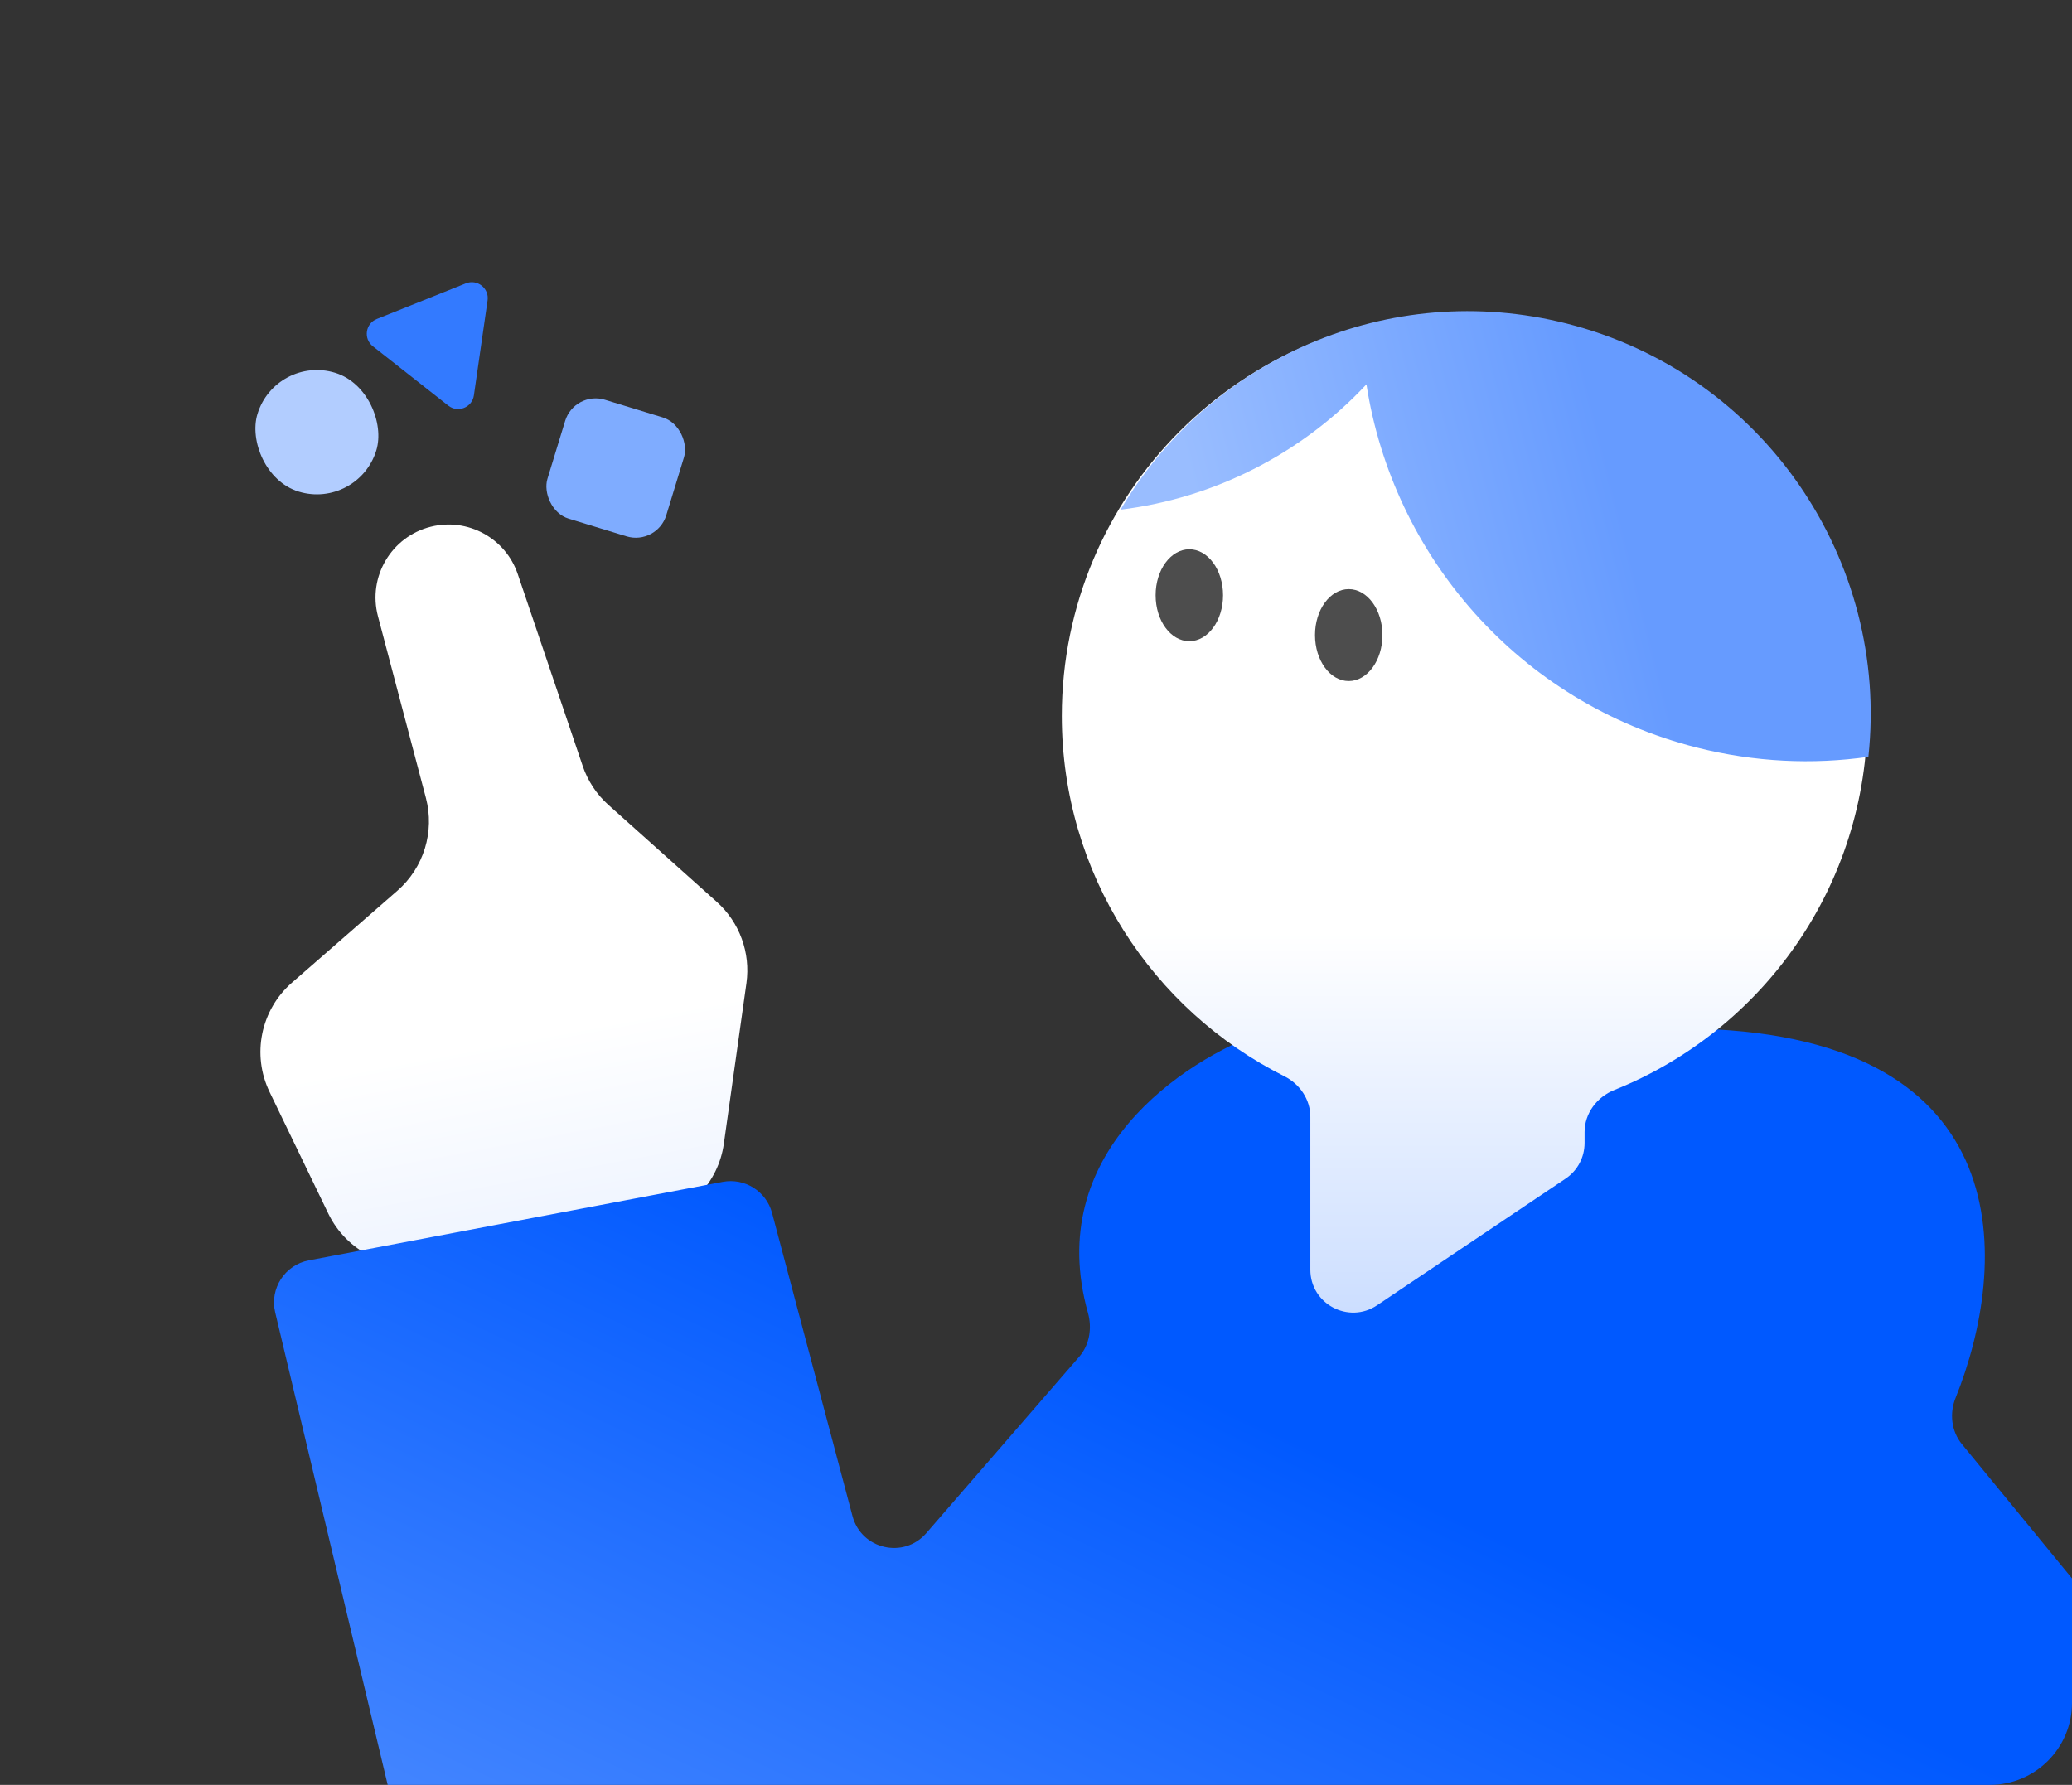<svg width="520" height="448" viewBox="0 0 520 448" fill="none" xmlns="http://www.w3.org/2000/svg">
<rect x="0" y="0" width="520" height="448" fill="#333333" stroke="none"/>
<g clip-path="url(#clip0_1555_77465)">
<path d="M187.333 246.761L181.665 287.061C180.292 296.827 172.864 304.642 163.18 306.509L107.545 317.234C97.267 319.215 86.943 314.031 82.392 304.606L67.653 274.074C63.133 264.712 65.431 253.483 73.266 246.649L99.743 223.551C106.358 217.781 109.126 208.759 106.887 200.271L94.85 154.659C92.243 144.779 98.217 134.674 108.13 132.196C117.392 129.881 126.881 135.061 129.942 144.104L146.236 192.247C147.512 196.017 149.742 199.393 152.708 202.047L179.867 226.348C185.605 231.481 188.405 239.138 187.333 246.761Z" fill="url(#paint0_linear_1555_77465)"/>
<path d="M273.034 329.502C261.815 289.604 296.494 266.257 317.558 258.771C318.631 258.39 319.754 258.219 320.892 258.219H426.71C507.409 260.64 504.21 317.503 490.781 350.873C489.218 354.759 489.708 359.228 492.364 362.467L575.165 463.445C575.845 464.274 576.41 465.222 576.802 466.22C598.017 520.231 564.412 554.225 542.893 565.742C541.464 566.507 539.861 566.859 538.24 566.859H134.092C129.113 566.859 124.784 563.44 123.631 558.595L69.06 329.399C67.639 323.431 71.491 317.485 77.518 316.342L181.366 296.647C186.906 295.596 192.318 299.004 193.764 304.455L213.947 380.53C216.161 388.876 226.812 391.34 232.468 384.815L270.854 340.526C273.456 337.523 274.109 333.327 273.034 329.502Z" fill="url(#paint1_linear_1555_77465)"/>
<path fill-rule="evenodd" clip-rule="evenodd" d="M397.676 284.155C397.676 279.448 400.762 275.342 405.131 273.592C442.359 258.682 468.654 222.269 468.654 179.715C468.654 123.885 423.395 78.627 367.566 78.627C311.737 78.627 266.479 123.885 266.479 179.715C266.479 219.279 289.208 253.535 322.322 270.136C326.208 272.085 328.851 275.957 328.851 280.304V318.692C328.851 327.299 338.458 332.419 345.602 327.619L392.92 295.827C395.893 293.83 397.676 290.483 397.676 286.901V284.155Z" fill="url(#paint2_linear_1555_77465)"/>
<path fill-rule="evenodd" clip-rule="evenodd" d="M468.898 189.962C454.94 191.95 440.371 191.308 425.856 187.637C381.091 176.316 349.557 139.401 342.929 96.47C326.8 113.752 304.925 125.016 281.226 127.921C303.413 90.178 348.573 69.924 393.156 81.199C442.604 93.705 474.237 140.668 468.898 189.962Z" fill="url(#paint3_linear_1555_77465)"/>
<ellipse cx="298.482" cy="149.403" rx="8.462" ry="11.539" fill="#4D4D4D"/>
<ellipse cx="338.484" cy="159.403" rx="8.462" ry="11.539" fill="#4D4D4D"/>
<rect x="144.172" y="98" width="31.195" height="31.195" rx="8" transform="rotate(17 144.172 98)" fill="#7FACFF"/>
<rect x="69.172" y="89" width="31.195" height="31.195" rx="15.597" transform="rotate(17 69.172 89)" fill="#B2CDFF"/>
<path d="M116.919 71.117C119.778 69.973 122.803 72.353 122.364 75.401L118.931 99.235C118.492 102.283 114.918 103.713 112.498 101.809L93.574 86.918C91.154 85.014 91.703 81.205 94.562 80.061L116.919 71.117Z" fill="#337AFF"/>
</g>
<defs>
<linearGradient id="paint0_linear_1555_77465" x1="124.524" y1="128.098" x2="163.663" y2="335.554" gradientUnits="userSpaceOnUse">
<stop offset="0.62" stop-color="white"/>
<stop offset="1" stop-color="#E5EEFF"/>
</linearGradient>
<linearGradient id="paint1_linear_1555_77465" x1="354.638" y1="375.189" x2="214.13" y2="671.591" gradientUnits="userSpaceOnUse">
<stop stop-color="#0059FF"/>
<stop offset="0.615" stop-color="#4C8BFF"/>
</linearGradient>
<linearGradient id="paint2_linear_1555_77465" x1="367.566" y1="78.627" x2="367.566" y2="329.465" gradientUnits="userSpaceOnUse">
<stop offset="0.62" stop-color="white"/>
<stop offset="1" stop-color="#CCDEFF"/>
</linearGradient>
<linearGradient id="paint3_linear_1555_77465" x1="395.244" y1="81.728" x2="295.402" y2="106.704" gradientUnits="userSpaceOnUse">
<stop stop-color="#669BFF"/>
<stop offset="1" stop-color="#99BDFF"/>
</linearGradient>
<clipPath id="clip0_1555_77465">
<rect width="520" height="448" rx="20.604" fill="white"/>
</clipPath>
</defs>
</svg>
